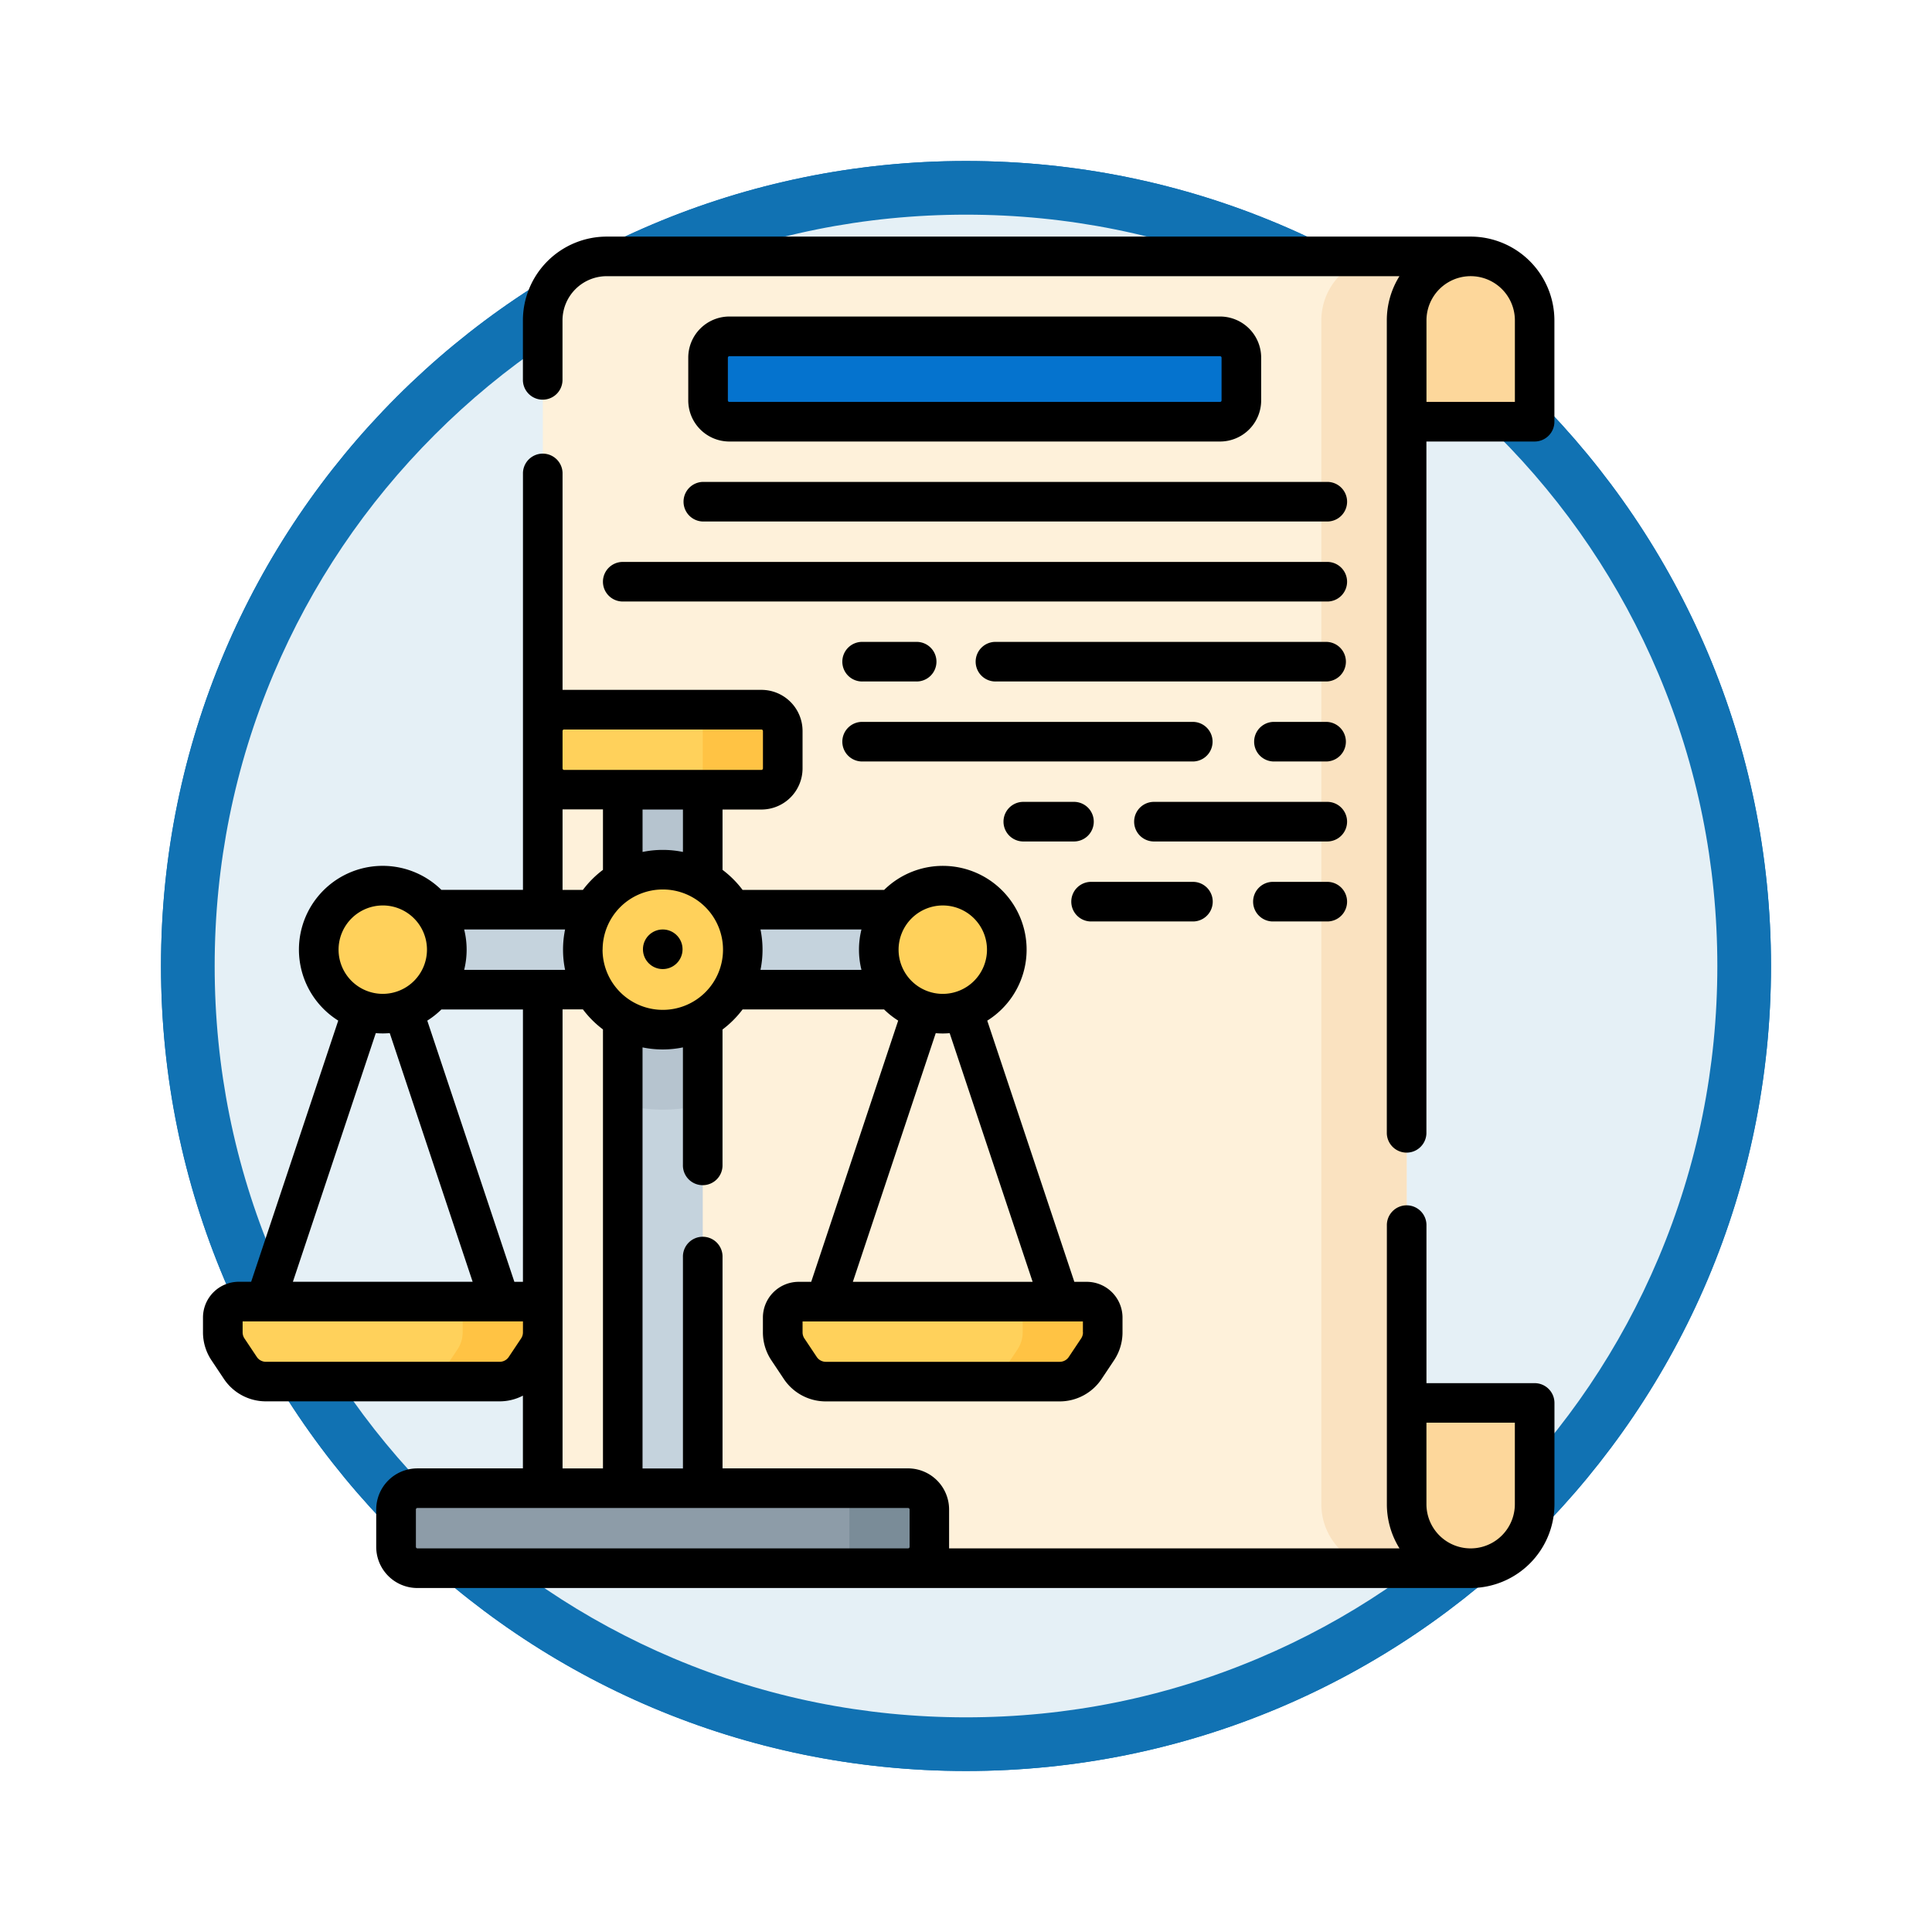 <svg xmlns="http://www.w3.org/2000/svg" xmlns:xlink="http://www.w3.org/1999/xlink" width="108" height="108" viewBox="0 0 108 108">
  <defs>
    <filter id="Path_978624" x="0" y="0" width="108" height="108" filterUnits="userSpaceOnUse">
      <feOffset dy="3" input="SourceAlpha"/>
      <feGaussianBlur stdDeviation="3" result="blur"/>
      <feFlood flood-opacity="0.161"/>
      <feComposite operator="in" in2="blur"/>
      <feComposite in="SourceGraphic"/>
    </filter>
    <filter id="Path_1076716" x="0" y="0" width="108" height="108" filterUnits="userSpaceOnUse">
      <feOffset dy="3" input="SourceAlpha"/>
      <feGaussianBlur stdDeviation="3" result="blur-2"/>
      <feFlood flood-opacity="0.161"/>
      <feComposite operator="in" in2="blur-2"/>
      <feComposite in="SourceGraphic"/>
    </filter>
  </defs>
  <g id="Group_1209804" data-name="Group 1209804" transform="translate(-614.624 -2346.973)">
    <g id="Group_1209414" data-name="Group 1209414" transform="translate(0 7)">
      <g id="Group_1208075" data-name="Group 1208075" transform="translate(-1.376 1853.973)">
        <g id="Group_1181203" data-name="Group 1181203" transform="translate(625 492)">
          <g id="Group_1172348" data-name="Group 1172348" transform="translate(0)">
            <g id="Group_1171897" data-name="Group 1171897">
              <g id="Group_1171052" data-name="Group 1171052">
                <g id="Group_1164581" data-name="Group 1164581">
                  <g id="Group_1144123" data-name="Group 1144123">
                    <g transform="matrix(1, 0, 0, 1, -9, -6)" filter="url(#Path_978624)">
                      <g id="Path_978624-2" data-name="Path 978624" transform="translate(9 6)" fill="#e5f0f6">
                        <path d="M 45 88.5 C 39.127 88.5 33.43 87.35 28.068 85.082 C 22.889 82.891 18.236 79.755 14.241 75.759 C 10.245 71.764 7.109 67.111 4.918 61.932 C 2.65 56.57 1.5 50.873 1.5 45 C 1.5 39.127 2.65 33.43 4.918 28.068 C 7.109 22.889 10.245 18.236 14.241 14.241 C 18.236 10.245 22.889 7.109 28.068 4.918 C 33.43 2.65 39.127 1.5 45 1.5 C 50.873 1.5 56.57 2.65 61.932 4.918 C 67.111 7.109 71.764 10.245 75.759 14.241 C 79.755 18.236 82.891 22.889 85.082 28.068 C 87.35 33.43 88.5 39.127 88.5 45 C 88.5 50.873 87.35 56.57 85.082 61.932 C 82.891 67.111 79.755 71.764 75.759 75.759 C 71.764 79.755 67.111 82.891 61.932 85.082 C 56.57 87.35 50.873 88.5 45 88.5 Z" stroke="none"/>
                        <path d="M 45 3 C 39.329 3 33.829 4.11 28.653 6.299 C 23.652 8.415 19.16 11.443 15.302 15.302 C 11.443 19.16 8.415 23.652 6.299 28.653 C 4.11 33.829 3 39.329 3 45 C 3 50.671 4.11 56.171 6.299 61.347 C 8.415 66.348 11.443 70.84 15.302 74.698 C 19.16 78.557 23.652 81.585 28.653 83.701 C 33.829 85.89 39.329 87 45 87 C 50.671 87 56.171 85.89 61.347 83.701 C 66.348 81.585 70.84 78.557 74.698 74.698 C 78.557 70.84 81.585 66.348 83.701 61.347 C 85.89 56.171 87 50.671 87 45 C 87 39.329 85.89 33.829 83.701 28.653 C 81.585 23.652 78.557 19.16 74.698 15.302 C 70.84 11.443 66.348 8.415 61.347 6.299 C 56.171 4.11 50.671 3 45 3 M 45 0 C 69.853 0 90 20.147 90 45 C 90 69.853 69.853 90 45 90 C 20.147 90 0 69.853 0 45 C 0 20.147 20.147 0 45 0 Z" stroke="none" fill="#1172b3"/>
                      </g>
                    </g>
                    <g transform="matrix(1, 0, 0, 1, -9, -6)" filter="url(#Path_1076716)">
                      <g id="Path_1076716-2" data-name="Path 1076716" transform="translate(9 6)" fill="#e5f0f6">
                        <path d="M 45 88.5 C 39.127 88.5 33.43 87.35 28.068 85.082 C 22.889 82.891 18.236 79.755 14.241 75.759 C 10.245 71.764 7.109 67.111 4.918 61.932 C 2.65 56.57 1.5 50.873 1.5 45 C 1.5 39.127 2.65 33.43 4.918 28.068 C 7.109 22.889 10.245 18.236 14.241 14.241 C 18.236 10.245 22.889 7.109 28.068 4.918 C 33.43 2.65 39.127 1.5 45 1.5 C 50.873 1.5 56.57 2.65 61.932 4.918 C 67.111 7.109 71.764 10.245 75.759 14.241 C 79.755 18.236 82.891 22.889 85.082 28.068 C 87.35 33.43 88.5 39.127 88.5 45 C 88.5 50.873 87.35 56.57 85.082 61.932 C 82.891 67.111 79.755 71.764 75.759 75.759 C 71.764 79.755 67.111 82.891 61.932 85.082 C 56.57 87.35 50.873 88.5 45 88.5 Z" stroke="none"/>
                        <path d="M 45 3 C 39.329 3 33.829 4.11 28.653 6.299 C 23.652 8.415 19.16 11.443 15.302 15.302 C 11.443 19.16 8.415 23.652 6.299 28.653 C 4.11 33.829 3 39.329 3 45 C 3 50.671 4.11 56.171 6.299 61.347 C 8.415 66.348 11.443 70.84 15.302 74.698 C 19.16 78.557 23.652 81.585 28.653 83.701 C 33.829 85.89 39.329 87 45 87 C 50.671 87 56.171 85.89 61.347 83.701 C 66.348 81.585 70.84 78.557 74.698 74.698 C 78.557 70.84 81.585 66.348 83.701 61.347 C 85.89 56.171 87 50.671 87 45 C 87 39.329 85.89 33.829 83.701 28.653 C 81.585 23.652 78.557 19.16 74.698 15.302 C 70.84 11.443 66.348 8.415 61.347 6.299 C 56.171 4.11 50.671 3 45 3 M 45 0 C 69.853 0 90 20.147 90 45 C 90 69.853 69.853 90 45 90 C 20.147 90 0 69.853 0 45 C 0 20.147 20.147 0 45 0 Z" stroke="none" fill="#1172b3"/>
                      </g>
                    </g>
                  </g>
                </g>
              </g>
            </g>
          </g>
        </g>
      </g>
      <g id="legal" transform="translate(625.971 2353.199)">
        <path id="Path_1078528" data-name="Path 1078528" d="M456.012,16.741V11.077a3.577,3.577,0,1,1,7.155,0v5.664Z" transform="translate(-388.725 -6.393)" fill="#fdd79b"/>
        <path id="Path_1078529" data-name="Path 1078529" d="M456.012,441.87v5.664a3.577,3.577,0,0,0,7.155,0V441.87Z" transform="translate(-388.725 -376.67)" fill="#fdd79b"/>
        <path id="Path_1078530" data-name="Path 1078530" d="M177.013,77.257V11.077A3.577,3.577,0,0,1,180.59,7.5H132.3a3.577,3.577,0,0,0-3.577,3.577v66.18a3.577,3.577,0,0,0,3.577,3.577H180.59A3.577,3.577,0,0,1,177.013,77.257Z" transform="translate(-109.726 -6.393)" fill="#fef1da"/>
        <path id="Path_1078531" data-name="Path 1078531" d="M428.457,77.257V11.077A3.577,3.577,0,0,1,432.034,7.5h-4.77a3.577,3.577,0,0,0-3.577,3.577v66.18a3.577,3.577,0,0,0,3.577,3.577h4.77A3.577,3.577,0,0,1,428.457,77.257Z" transform="translate(-361.17 -6.393)" fill="#fae2c0"/>
        <path id="Path_1078532" data-name="Path 1078532" d="M191.35,41.382V39a1.192,1.192,0,0,1,1.192-1.192h27.426A1.192,1.192,0,0,1,221.161,39v2.385a1.192,1.192,0,0,1-1.192,1.192H192.542A1.192,1.192,0,0,1,191.35,41.382Z" transform="translate(-163.115 -32.227)" fill="#0573ce"/>
        <g id="Group_1209412" data-name="Group 1209412" transform="translate(1.107 26.446)">
          <path id="Path_1078533" data-name="Path 1078533" d="M140.942,183.7h-11.03a1.192,1.192,0,0,1-1.192-1.192v-2.087a1.192,1.192,0,0,1,1.192-1.192h11.03a1.192,1.192,0,0,1,1.192,1.192v2.087A1.192,1.192,0,0,1,140.942,183.7Z" transform="translate(-110.834 -179.229)" fill="#ffd15b"/>
          <path id="Path_1078534" data-name="Path 1078534" d="M185.72,179.228h-4.472a1.192,1.192,0,0,1,1.192,1.192v2.087a1.192,1.192,0,0,1-1.192,1.192h4.472a1.192,1.192,0,0,0,1.192-1.192V180.42A1.192,1.192,0,0,0,185.72,179.228Z" transform="translate(-155.611 -179.228)" fill="#ffc344"/>
          <path id="Path_1078535" data-name="Path 1078535" d="M159.024,209.533H163.5V215.5h-4.472Z" transform="translate(-136.666 -205.061)" fill="#b6c4cf"/>
          <g id="Group_1209411" data-name="Group 1209411" transform="translate(0 8.943)">
            <path id="Path_1078536" data-name="Path 1078536" d="M0,0H4.472V10.583H0Z" transform="translate(21.613 2.236) rotate(90)" fill="#c5d3dd"/>
            <path id="Path_1078537" data-name="Path 1078537" d="M235.112,407.956H222.044a1.716,1.716,0,0,1-1.428-.764l-.693-1.039a1.715,1.715,0,0,1-.288-.952v-.822a.894.894,0,0,1,.894-.894h16.1a.894.894,0,0,1,.894.894v.822a1.717,1.717,0,0,1-.288.952l-.693,1.039A1.717,1.717,0,0,1,235.112,407.956Z" transform="translate(-188.334 -379.337)" fill="#ffd15b"/>
            <path id="Path_1078538" data-name="Path 1078538" d="M300.209,403.484h-4.472a.894.894,0,0,1,.894.894v.822a1.718,1.718,0,0,1-.288.952l-.693,1.039a1.716,1.716,0,0,1-1.428.764h4.472a1.716,1.716,0,0,0,1.428-.764l.693-1.039a1.716,1.716,0,0,0,.288-.952v-.822A.894.894,0,0,0,300.209,403.484Z" transform="translate(-251.916 -379.337)" fill="#ffc344"/>
            <path id="Path_1078539" data-name="Path 1078539" d="M101.779,478.668H74.353a1.192,1.192,0,0,1-1.192-1.192v-2.087a1.192,1.192,0,0,1,1.192-1.193h27.426a1.192,1.192,0,0,1,1.192,1.193v2.087A1.192,1.192,0,0,1,101.779,478.668Z" transform="translate(-63.473 -439.615)" fill="#8d9ca8"/>
            <path id="Path_1078540" data-name="Path 1078540" d="M241.279,474.2h-4.472A1.192,1.192,0,0,1,238,475.387v2.087a1.192,1.192,0,0,1-1.192,1.192h4.472a1.192,1.192,0,0,0,1.192-1.192v-2.087A1.192,1.192,0,0,0,241.279,474.2Z" transform="translate(-202.972 -439.614)" fill="#7a8c98"/>
            <path id="Path_1078541" data-name="Path 1078541" d="M0,0H4.472V27.128H0Z" transform="translate(26.83 34.581) rotate(180)" fill="#c5d3dd"/>
            <path id="Path_1078542" data-name="Path 1078542" d="M159.023,296.024a8.969,8.969,0,0,0,4.471,0v-5.679h-4.472v5.679Z" transform="translate(-136.665 -282.892)" fill="#b6c4cf"/>
            <path id="Path_1078543" data-name="Path 1078543" d="M0,0H4.472V10.583H0Z" transform="translate(38.158 2.236) rotate(90)" fill="#c5d3dd"/>
            <g id="Group_1209410" data-name="Group 1209410">
              <circle id="Ellipse_11822" data-name="Ellipse 11822" cx="4.472" cy="4.472" r="4.472" transform="translate(20.122)" fill="#ffd15b"/>
              <circle id="Ellipse_11823" data-name="Ellipse 11823" cx="3.577" cy="3.577" r="3.577" transform="translate(36.667 0.894)" fill="#ffd15b"/>
              <path id="Path_1078544" data-name="Path 1078544" d="M22.978,407.956H9.91a1.716,1.716,0,0,1-1.428-.764l-.693-1.039A1.716,1.716,0,0,1,7.5,405.2v-.822a.894.894,0,0,1,.894-.894h16.1a.894.894,0,0,1,.894.894v.822a1.717,1.717,0,0,1-.288.952l-.693,1.039A1.717,1.717,0,0,1,22.978,407.956Z" transform="translate(-7.501 -379.337)" fill="#ffd15b"/>
            </g>
            <path id="Path_1078545" data-name="Path 1078545" d="M88.076,403.484H83.6a.894.894,0,0,1,.894.894v.822a1.717,1.717,0,0,1-.288.952l-.693,1.039a1.716,1.716,0,0,1-1.428.764h4.472a1.716,1.716,0,0,0,1.428-.764l.693-1.039a1.716,1.716,0,0,0,.288-.952v-.822A.894.894,0,0,0,88.076,403.484Z" transform="translate(-71.084 -379.337)" fill="#ffc344"/>
            <circle id="Ellipse_11824" data-name="Ellipse 11824" cx="3.577" cy="3.577" r="3.577" transform="translate(5.366 0.894)" fill="#ffd15b"/>
          </g>
        </g>
        <g id="Group_1209413" data-name="Group 1209413" transform="translate(0 0)">
          <path id="Path_1078546" data-name="Path 1078546" d="M174.2,0H125.9a4.689,4.689,0,0,0-4.683,4.683V8.042a1.107,1.107,0,0,0,2.213,0V4.683a2.473,2.473,0,0,1,2.47-2.47h44.316a4.654,4.654,0,0,0-.706,2.47v45.45a1.107,1.107,0,0,0,2.213,0V11.455h6.048a1.107,1.107,0,0,0,1.107-1.107V4.684A4.689,4.689,0,0,0,174.2,0Zm2.469,9.241h-4.942V4.683a2.471,2.471,0,0,1,4.942,0Z" transform="translate(-103.333 0)"/>
          <path id="Path_1078547" data-name="Path 1078547" d="M74.441,133.994H68.393v-8.8a1.107,1.107,0,1,0-2.213,0v15.567a4.654,4.654,0,0,0,.706,2.47H41.708c0-.029,0-.057,0-.086v-2.087a2.3,2.3,0,0,0-2.3-2.3H29.043V126.951a1.107,1.107,0,1,0-2.213,0v11.812H24.571V115.225a5.6,5.6,0,0,0,2.258,0v6.562a1.107,1.107,0,1,0,2.213,0v-7.562a5.622,5.622,0,0,0,1.121-1.121h7.911a4.72,4.72,0,0,0,.788.623L34,128.33H33.3a2,2,0,0,0-2,2v.822a2.815,2.815,0,0,0,.474,1.566l.693,1.039a2.817,2.817,0,0,0,2.349,1.257H47.886a2.817,2.817,0,0,0,2.349-1.257l.693-1.039a2.814,2.814,0,0,0,.474-1.566v-.822a2,2,0,0,0-2-2h-.693l-4.868-14.6a4.682,4.682,0,1,0-5.765-7.308H30.164a5.628,5.628,0,0,0-1.121-1.121v-3.373h2.173a2.3,2.3,0,0,0,2.3-2.3V97.539a2.3,2.3,0,0,0-2.3-2.3H20.186c-.029,0-.057,0-.086,0V83.107a1.107,1.107,0,0,0-2.213,0v23.312h-4.56a4.682,4.682,0,1,0-5.766,7.308l-4.868,14.6H2a2,2,0,0,0-2,2v.822a2.814,2.814,0,0,0,.474,1.566l.693,1.039a2.817,2.817,0,0,0,2.349,1.257H16.584a2.819,2.819,0,0,0,1.3-.319v4.067h-5.9a2.3,2.3,0,0,0-2.3,2.3v2.087a2.3,2.3,0,0,0,2.3,2.3H70.865a4.689,4.689,0,0,0,4.683-4.684V135.1A1.107,1.107,0,0,0,74.441,133.994ZM14.6,110.891a4.675,4.675,0,0,0,0-2.258h5.642a5.6,5.6,0,0,0,0,2.258Zm7.74-1.129a3.365,3.365,0,1,1,3.365,3.365A3.369,3.369,0,0,1,22.336,109.761Zm26.852,21.391a.609.609,0,0,1-.1.338l-.693,1.039a.608.608,0,0,1-.507.271H34.817a.609.609,0,0,1-.507-.271l-.693-1.039a.608.608,0,0,1-.1-.338v-.61H49.188v.609Zm-2.814-2.823H36.328l4.633-13.9c.129.011.258.017.39.017s.26-.007.389-.017Zm-5.023-21.039a2.471,2.471,0,1,1-2.471,2.471A2.473,2.473,0,0,1,41.351,107.291Zm-4.546,1.342a4.675,4.675,0,0,0,0,2.258H31.164a5.6,5.6,0,0,0,0-2.258ZM26.83,104.3a5.6,5.6,0,0,0-2.258,0v-2.373H26.83V104.3Zm-6.644-6.845h11.03a.086.086,0,0,1,.086.086v2.087a.086.086,0,0,1-.086.086H20.186a.086.086,0,0,1-.086-.085V97.539A.086.086,0,0,1,20.186,97.453ZM20.1,101.92c.029,0,.057,0,.086,0h2.173V105.3a5.629,5.629,0,0,0-1.121,1.121H20.1v-4.5Zm-10.05,5.37a2.471,2.471,0,1,1-2.471,2.471A2.473,2.473,0,0,1,10.05,107.291Zm-.39,7.137c.129.011.258.017.39.017s.261-.007.39-.017l4.634,13.9H5.026Zm8.226,16.725a.608.608,0,0,1-.1.338l-.693,1.039a.608.608,0,0,1-.507.271H3.516a.609.609,0,0,1-.507-.271l-.693-1.039a.608.608,0,0,1-.1-.338v-.61H17.887Zm-.48-2.823-4.868-14.6a4.72,4.72,0,0,0,.788-.623h4.56V128.33ZM20.1,113.1h1.138a5.629,5.629,0,0,0,1.121,1.121v24.539H20.1Zm19.313,30.131H11.988a.086.086,0,0,1-.086-.086v-2.087a.086.086,0,0,1,.086-.086H39.414a.086.086,0,0,1,.086.086v2.087a.086.086,0,0,1-.086.086Zm33.921-2.471a2.471,2.471,0,0,1-4.942,0v-4.558h4.942Z" transform="translate(0 -69.901)"/>
          <path id="Path_1078548" data-name="Path 1078548" d="M151.524,124.347a1.107,1.107,0,0,0,1.107,1.107h39.35a1.107,1.107,0,1,0,0-2.213h-39.35A1.107,1.107,0,0,0,151.524,124.347Z" transform="translate(-129.166 -105.055)"/>
          <path id="Path_1078549" data-name="Path 1078549" d="M182.936,95.148h34.879a1.107,1.107,0,1,0,0-2.213H182.936a1.107,1.107,0,0,0,0,2.213Z" transform="translate(-154.999 -79.222)"/>
          <path id="Path_1078550" data-name="Path 1078550" d="M312.537,153.545H294.055a1.107,1.107,0,1,0,0,2.213h18.483a1.107,1.107,0,0,0,0-2.213Z" transform="translate(-249.722 -130.889)"/>
          <path id="Path_1078551" data-name="Path 1078551" d="M243.546,155.758h2.981a1.107,1.107,0,1,0,0-2.213h-2.981a1.107,1.107,0,1,0,0,2.213Z" transform="translate(-206.666 -130.889)"/>
          <path id="Path_1078552" data-name="Path 1078552" d="M402.092,183.85h-2.981a1.107,1.107,0,0,0,0,2.213h2.981a1.107,1.107,0,0,0,0-2.213Z" transform="translate(-339.277 -156.722)"/>
          <path id="Path_1078553" data-name="Path 1078553" d="M243.546,186.063h18.483a1.107,1.107,0,0,0,0-2.213H243.546a1.107,1.107,0,1,0,0,2.213Z" transform="translate(-206.666 -156.722)"/>
          <path id="Path_1078554" data-name="Path 1078554" d="M304.156,216.367h2.832a1.107,1.107,0,1,0,0-2.213h-2.832a1.107,1.107,0,0,0,0,2.213Z" transform="translate(-258.333 -182.555)"/>
          <path id="Path_1078555" data-name="Path 1078555" d="M363.342,214.154h-9.689a1.107,1.107,0,0,0,0,2.213h9.689a1.107,1.107,0,1,0,0-2.213Z" transform="translate(-300.527 -182.555)"/>
          <path id="Path_1078556" data-name="Path 1078556" d="M330.286,246.672h5.693a1.107,1.107,0,0,0,0-2.213h-5.693a1.107,1.107,0,1,0,0,2.213Z" transform="translate(-280.607 -208.388)"/>
          <path id="Path_1078557" data-name="Path 1078557" d="M402.144,244.459h-2.972a1.107,1.107,0,1,0,0,2.213h2.972a1.107,1.107,0,1,0,0-2.213Z" transform="translate(-339.329 -208.388)"/>
          <path id="Path_1078558" data-name="Path 1078558" d="M186.149,37.287h27.426a2.3,2.3,0,0,0,2.3-2.3V32.6a2.3,2.3,0,0,0-2.3-2.3H186.149a2.3,2.3,0,0,0-2.3,2.3v2.385A2.3,2.3,0,0,0,186.149,37.287Zm-.086-4.684a.086.086,0,0,1,.086-.086h27.426a.086.086,0,0,1,.086.086v2.385a.086.086,0,0,1-.086.086H186.149a.086.086,0,0,1-.086-.086Z" transform="translate(-156.722 -25.832)"/>
          <circle id="Ellipse_11825" data-name="Ellipse 11825" cx="1.107" cy="1.107" r="1.107" transform="translate(24.594 38.732)"/>
        </g>
      </g>
    </g>
  </g>
</svg>
